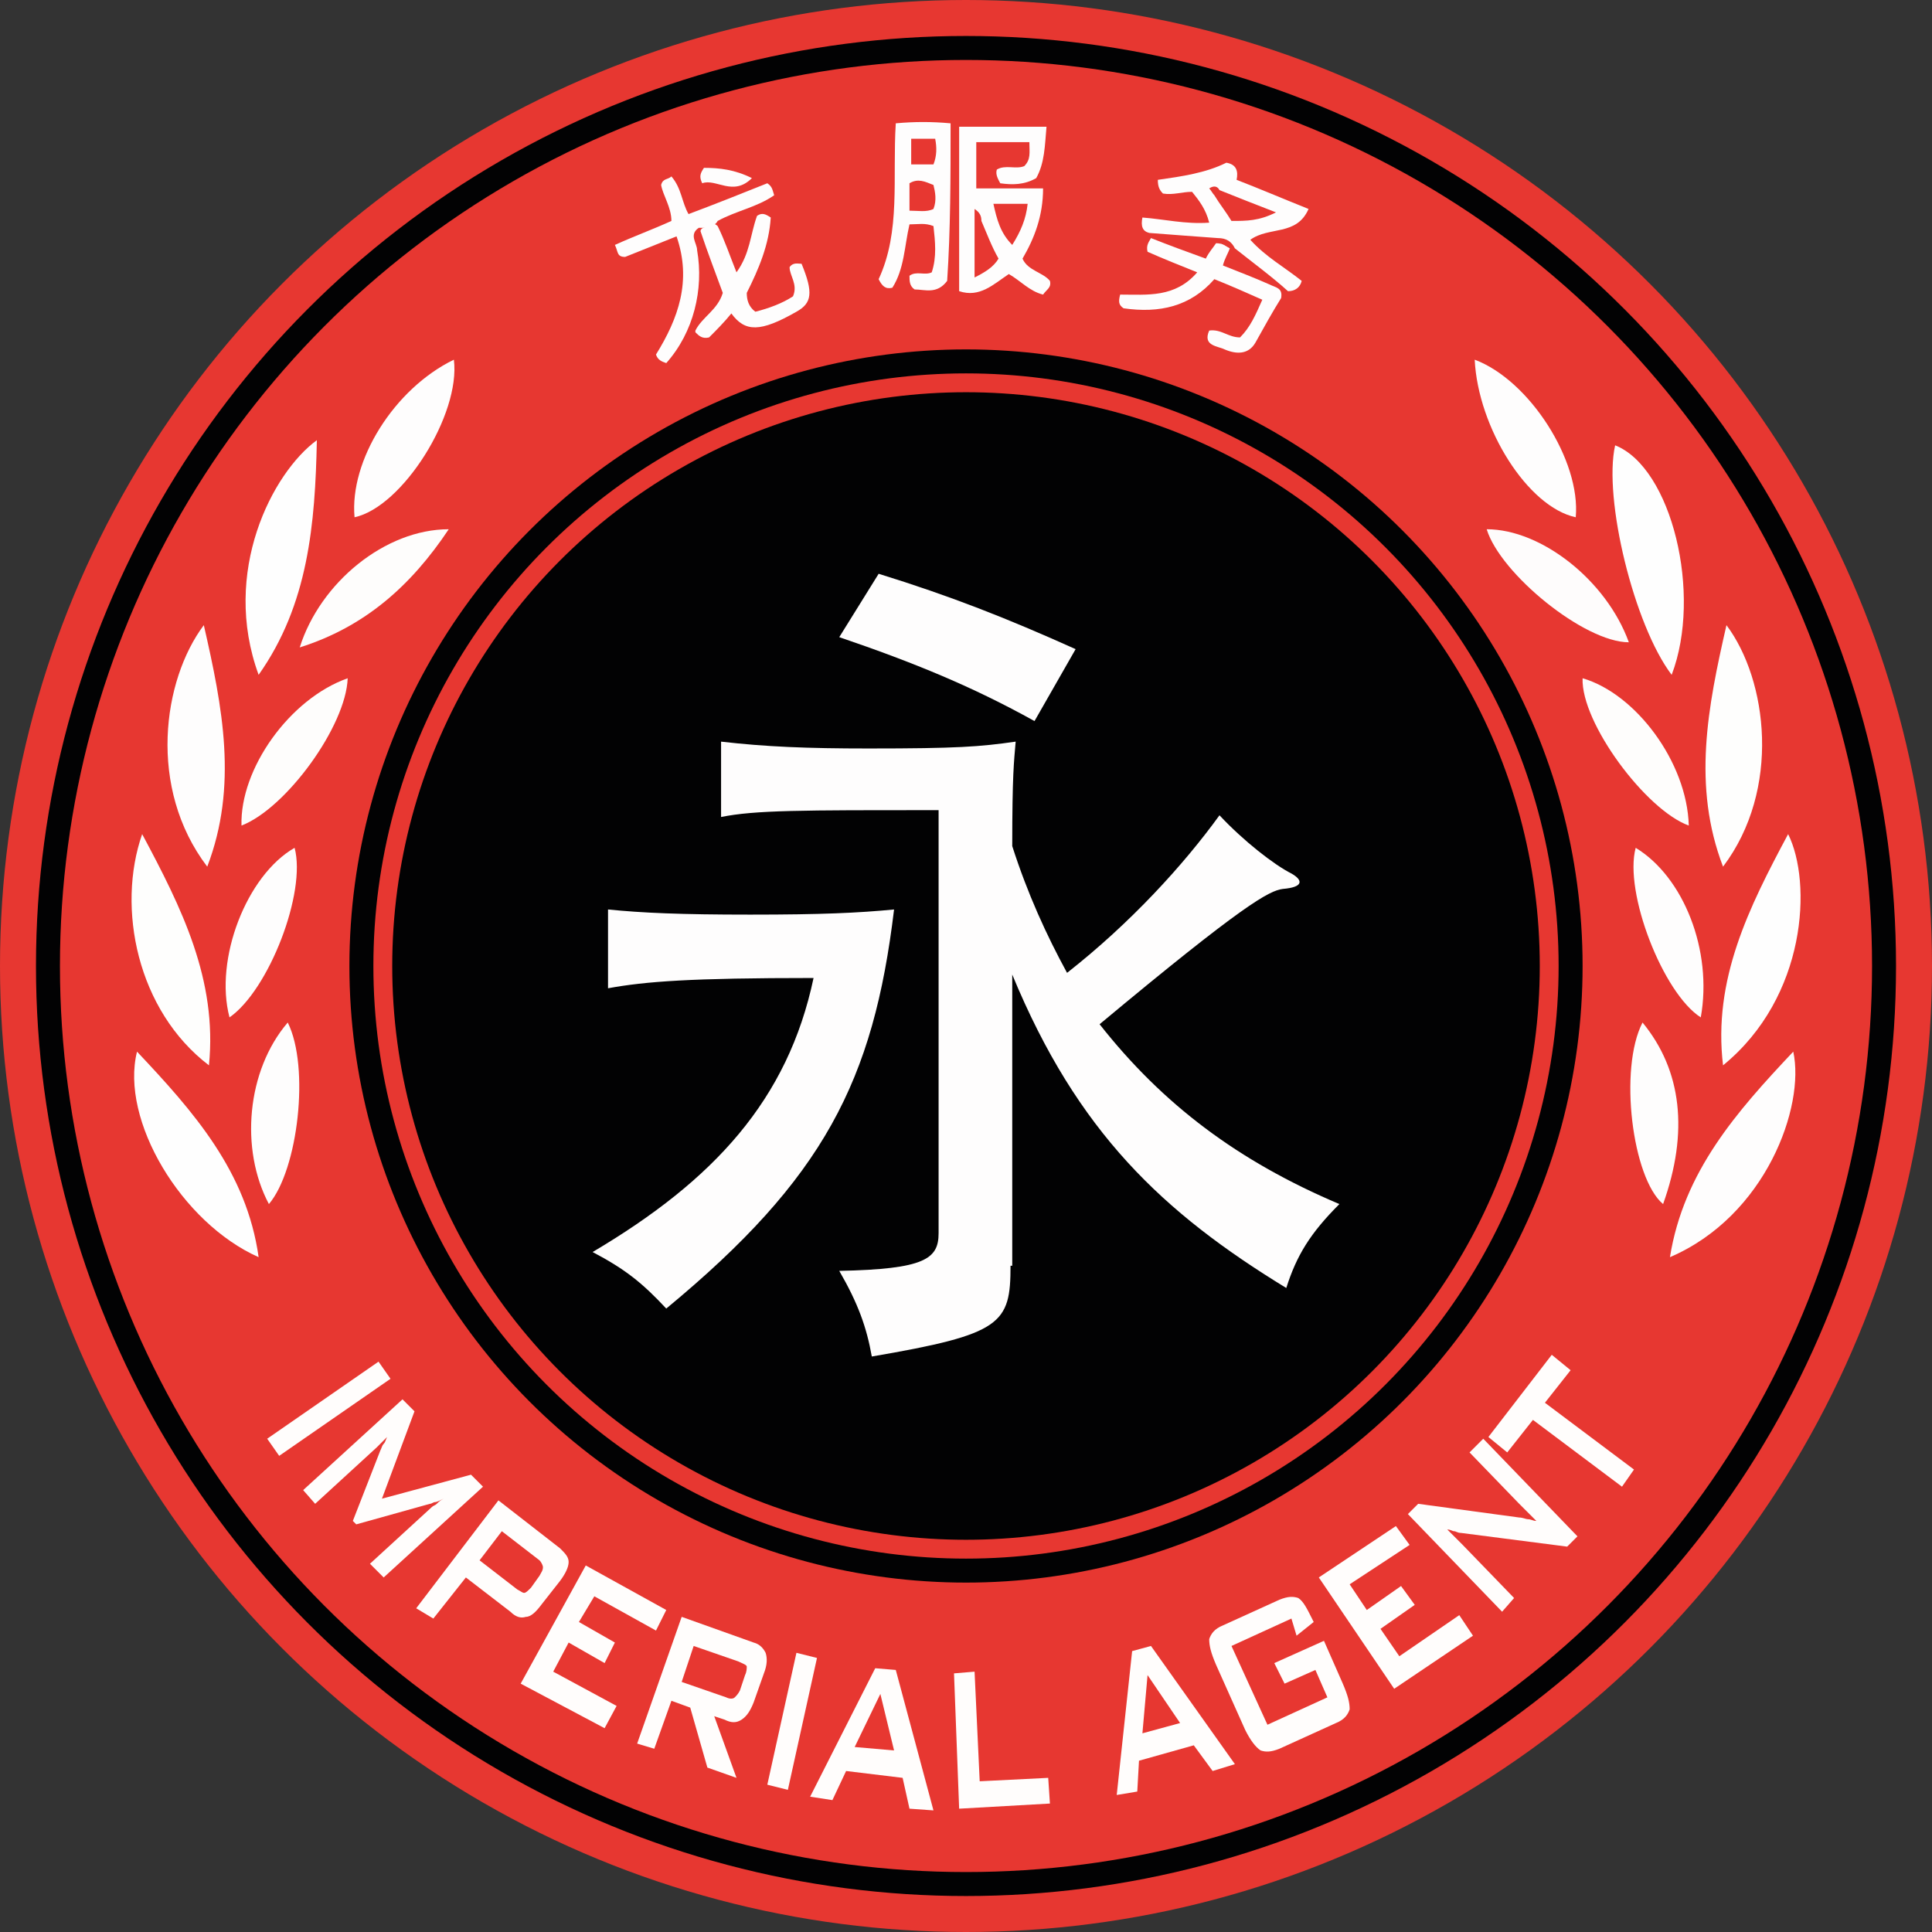 <svg enable-background="new 0 0 112.8 112.8" viewBox="0 0 112.8 112.8" xmlns="http://www.w3.org/2000/svg"><rect x="0" y="0" width="112.8" height="112.8" fill="#333333" stroke="none"/><circle cx="56.4" cy="56.4" fill="#e73731" r="56.4"/><circle cx="56.4" cy="56.4" fill="#020203" r="54.3"/><circle cx="56.4" cy="56.4" fill="#e73731" r="52.9"/><circle cx="56.4" cy="56.4" fill="#020203" r="36"/><circle cx="56.4" cy="56.4" fill="#e73731" r="34.6"/><circle cx="56.4" cy="56.4" fill="#020203" r="33.5"/><g fill="#fffdfc"><path d="m15.6 84 6.5-4.5.7 1-6.5 4.5z"/><path d="m17.7 87 5.8-5.3.7.7-1.9 5.1 5.2-1.4.7.7-5.8 5.3-.8-.8 3.6-3.3c.1-.1.2-.1.3-.2s.2-.2.4-.3c-.2.1-.4.2-.5.2s-.2.1-.3.1l-4.3 1.2-.2-.2 1.6-4.1c.1-.2.1-.3.2-.4s.1-.2.2-.4c-.1.1-.2.2-.3.3s-.2.2-.3.3l-3.6 3.3z"/><path d="m24.3 93.9 4.8-6.3 3.6 2.8c.3.3.5.5.5.8s-.2.7-.5 1.1l-1.1 1.4c-.3.4-.6.7-.9.7-.3.1-.6 0-.9-.3l-2.6-2-1.9 2.4zm7.2-2.8-2.2-1.7-1.3 1.7 2.2 1.7c.2.1.3.2.4.2s.2-.1.4-.3l.5-.7c.1-.2.2-.3.2-.5 0-.1-.1-.3-.2-.4z"/><path d="m30.4 98.3 3.8-6.9 4.7 2.6-.6 1.2-3.6-2-.9 1.5 2.1 1.2-.6 1.2-2.1-1.2-.9 1.7 3.7 2-.7 1.3z"/><path d="m37.2 101.8 2.6-7.4 4.2 1.5c.4.1.6.4.7.6.1.3.1.7-.1 1.2l-.6 1.7c-.2.5-.4.8-.7 1s-.6.2-1 0l-.6-.2 1.3 3.6-1.7-.6-1-3.5-1.1-.4-1 2.8zm5.9-4.8-2.6-.9-.7 2.1 2.6.9c.2.1.4.1.5 0s .2-.2.3-.4l.3-.9c.1-.2.1-.4.1-.5s-.3-.2-.5-.3z"/><path d="m44.8 104.2 1.7-7.7 1.2.3-1.7 7.7z"/><path d="m47.3 104.9 3.8-7.5 1.2.1 2.2 8.2-1.4-.1-.4-1.8-3.3-.4-.8 1.7zm2.6-2.9 2.3.2-.8-3.3z"/><path d="m56 105.6-.3-7.9 1.2-.1.3 6.4 4-.2.1 1.5z"/><path d="m65.2 104.8.9-8.4 1.1-.3 4.9 6.9-1.3.4-1.1-1.5-3.2.9-.1 1.8zm1.5-3.6 2.2-.6-1.9-2.8z"/><path d="m75.4 94.5-3.5 1.6 2.1 4.6 3.5-1.6-.7-1.6-1.8.8-.6-1.2 2.9-1.3 1.1 2.5c.3.7.4 1.1.4 1.5-.1.3-.3.6-.8.8l-3.3 1.5c-.5.2-.8.2-1.1.1-.3-.2-.6-.6-.9-1.2l-1.7-3.8c-.3-.7-.4-1.1-.4-1.5.1-.3.3-.6.8-.8l3.3-1.5c.5-.2.8-.2 1.1-.1.3.2.5.6.8 1.2l.1.2-1 .8z"/><path d="m81.4 98.6-4.4-6.5 4.5-3 .8 1.1-3.5 2.3 1 1.5 2-1.4.8 1.1-2 1.4 1.1 1.6 3.5-2.4.8 1.2z"/><path d="m87.7 94.1-5.5-5.7.6-.6 5.9.8c.2 0 .4.1.5.1.2 0 .3.1.5.1-.3-.3-.5-.5-.7-.7-.1-.1-.2-.2-.3-.3l-2.9-3 .8-.8 5.5 5.7-.6.6-6.2-.8c-.2 0-.3-.1-.4-.1s-.2-.1-.4-.1l.5.5s.3.3.4.4l3 3.1z"/><path d="m90.2 81.9 5.2 3.9-.7 1-5.2-3.9-1.5 1.9-1.1-.9 3.7-4.8 1.1.9z"/></g><path d="m15.1 39.4c-2.2-6 .8-11.8 3.4-13.7-.1 4.9-.5 9.6-3.4 13.7z" fill="#fefefe"/><path d="m12.1 50.6c-3.5-4.6-2.6-10.9-.2-14.1 1.1 4.8 2 9.4.2 14.1z" fill="#fefdfd"/><path d="m12.2 62.2c-4.2-3.2-5.4-9.2-3.9-13.5 2.3 4.3 4.4 8.5 3.9 13.5z" fill="#fefefd"/><path d="m8 61.4c3.3 3.5 6.4 7 7.1 12-4.5-2-8.1-8-7.1-12z" fill="#fefefe"/><path d="m20.7 30.2c-.3-3.3 2.3-7.5 5.8-9.2.4 3.2-3 8.6-5.8 9.2z" fill="#fefdfd"/><path d="m26.2 30.9c-2.2 3.3-4.9 5.7-8.7 6.9 1.2-3.8 5-6.9 8.7-6.9z" fill="#fefdfc"/><path d="m17.2 49.5c.7 2.6-1.5 8.3-3.8 9.9-.9-3.4 1-8.3 3.8-9.9z" fill="#fefdfd"/><path d="m16.8 59.7c1.3 2.6.6 8.6-1.1 10.6-1.7-3.2-1.3-7.8 1.1-10.6z" fill="#fefdfd"/><path d="m20.3 39.6c-.1 2.8-3.6 7.6-6.2 8.6-.1-3.3 2.8-7.4 6.2-8.6z" fill="#fefdfc"/><path d="m97.6 39.4c-2.2-2.9-4-10.3-3.3-13.4 3.3 1.3 5.1 8.7 3.3 13.4z" fill="#fefefe"/><path d="m100.8 36.5c2.4 3.2 3.2 9.6-.2 14.1-1.8-4.7-.9-9.3.2-14.1z" fill="#fefefd"/><path d="m104.4 48.7c1.4 2.8 1.1 9.5-3.8 13.5-.6-5 1.5-9.2 3.8-13.5z" fill="#fefefe"/><path d="m97.5 73.4c.8-5 3.9-8.5 7.2-12 .7 3.2-1.6 9.6-7.2 12z" fill="#fefdfd"/><path d="m86.1 21c3.2 1.2 6.2 5.9 5.9 9.2-2.8-.6-5.7-5.2-5.9-9.2z" fill="#fefdfd"/><path d="m86.8 30.9c3.2 0 7 3 8.3 6.6-2.6 0-7.5-4-8.3-6.6z" fill="#fefcfc"/><path d="m95.5 49.5c2.8 1.7 4.5 6 3.8 9.9-2.2-1.4-4.5-7.3-3.8-9.9z" fill="#fefdfd"/><path d="m92.4 39.6c3.1.9 6.1 4.9 6.2 8.6-2.5-.9-6.3-6-6.2-8.6z" fill="#fefdfc"/><path d="m95.9 59.7c2.3 2.8 2.7 6.4 1.2 10.6-1.8-1.5-2.6-7.9-1.2-10.6z" fill="#fefdfd"/><path d="m40.8 13.3c-.6.4-.1.9-.1 1.3.4 2.3-.2 4.8-1.8 6.6-.3-.1-.5-.2-.6-.5 1.3-2.1 2.1-4.3 1.2-6.9-1 .4-2 .8-3 1.2-.5 0-.4-.3-.6-.7 1.1-.5 2.2-.9 3.3-1.4 0-.8-.5-1.5-.6-2.1.1-.4.4-.3.6-.5.6.7.6 1.5 1 2.2 1.6-.6 3.1-1.2 4.6-1.8.3.2.3.4.4.7-1 .7-2.2.9-3.3 1.5-.1.2-.3.3-.5.3-.1 0-.2.1-.2.1-.1 0-.3 0-.4 0z" fill="#fefdfd"/><path d="m41.9 13.2c.4.8.7 1.7 1.1 2.7.8-1.1.8-2.2 1.2-3.3.3-.2.5-.1.8.1-.1 1.6-.7 3-1.4 4.4 0 .4.1.8.5 1.1.8-.2 1.6-.5 2.2-.9.3-.7-.2-1.2-.2-1.7.2-.3.5-.2.7-.2.7 1.7.6 2.3-.3 2.8-2.1 1.2-3 1.2-3.8.1-.4.5-.9 1-1.3 1.4-.4.1-.6-.1-.8-.3v-.1c.4-.8 1.3-1.2 1.6-2.2-.4-1.1-.9-2.4-1.3-3.6 0-.1.1-.2.2-.2.4-.3.6-.3.8-.1z" fill="#fefdfd"/><path d="m41 10.7c-.2-.4-.1-.6.1-.9.9 0 1.8.1 2.8.6-1.1 1.1-2.1 0-2.9.3z" fill="#fefdfd"/><path d="m61.3 16.4c-.4-.5-1.3-.6-1.6-1.3.7-1.2 1.2-2.5 1.2-4.1-1.3 0-2.6 0-3.9 0 0-1 0-1.8 0-2.7h3.1c0 .6.1 1-.3 1.4-.5.2-1.1-.1-1.6.2-.1.3.1.6.2.8.7.1 1.4.1 2.1-.3.5-.9.5-1.9.6-3-1.7 0-3.4 0-5.1 0v9.6c1.2.4 2-.4 2.9-1 .7.4 1.2 1 2 1.2.2-.3.5-.4.4-.8zm-4.4-.2c0-1.2 0-2.2 0-3.2 0-.2 0-.5 0-.8.3.2.4.4.4.7.3.7.6 1.5 1 2.2-.3.5-.8.8-1.4 1.1zm1.1-4.3h2c-.1.9-.4 1.6-.9 2.4-.7-.7-.9-1.5-1.1-2.4z" fill="#fefdfd"/><path d="m52.3 7.2c-.2 3.2.3 6.3-1 9.1.2.4.4.6.8.5.7-1.1.7-2.4 1-3.7.5 0 .9-.1 1.4.1.1.9.2 1.8-.1 2.7-.4.2-.9-.1-1.3.2 0 .3 0 .6.3.8.6 0 1.3.3 1.9-.5.2-3 .2-6.1.2-9.2-1.1-.1-2.1-.1-3.2 0zm2.2 5c-.4.2-.9.1-1.4.1 0-.6 0-1.1 0-1.6.5-.3.9-.1 1.4.1.1.4.2.9 0 1.4zm0-2.6c-.4 0-.9 0-1.3 0 0-.5 0-.9 0-1.5h1.4c.1.5.1 1-.1 1.5z" fill="#fefdfd"/><path d="m74.8 17.4c.1-.6-.3-.6-.7-.8-.9-.4-1.7-.7-2.7-1.1.1-.4.3-.7.4-1-.2-.1-.4-.3-.8-.3-.2.3-.4.5-.6.9-1.1-.4-2.2-.8-3.2-1.2-.1.2-.3.4-.2.8.9.4 1.9.8 2.9 1.2-1.3 1.5-2.9 1.3-4.5 1.3-.1.4-.1.6.2.8 2.1.3 3.9-.1 5.3-1.7 1 .4 1.9.8 2.8 1.2-.4.9-.7 1.6-1.3 2.2-.7 0-1.1-.5-1.8-.4-.4.9.5.9.9 1.1.7.3 1.4.3 1.8-.4.5-.9 1-1.8 1.5-2.6z" fill="#fefdfd"/><path d="m76.4 12.2c-1.5-.6-2.9-1.2-4.2-1.7.1-.5 0-.9-.6-1-1.2.6-2.6.8-4 1 0 .4.1.6.3.8.6.1 1.1-.1 1.7-.1.4.5.8 1 1 1.8-1.4.1-2.6-.2-3.9-.3-.1.5 0 .8.4.9 1.3.1 2.6.2 4 .3.5 0 .8.2 1 .6 1 .8 2.1 1.6 3.1 2.5.4 0 .7-.2.8-.6-1-.8-2.1-1.4-3-2.4 1.1-.8 2.7-.2 3.4-1.8zm-4.5.7c-.3-.5-.7-1-1-1.5-.1-.1-.2-.3-.3-.4.3-.2.5-.1.6.1 1 .4 2 .8 3.3 1.3-1 .5-1.7.5-2.6.5z" fill="#fefdfd"/><path d="m71.2 14.2c.2.1.4.2.5.3-.1-.1-.2-.2-.5-.3z" fill="#fefdfd"/><path d="m38.9 76.4c-1.4-1.5-2.4-2.3-4.3-3.3 7.1-4.2 11.4-8.9 12.9-16-7.2 0-9.8.2-12 .6v-4.6c2 .2 4.2.3 8.3.3 4.2 0 6.3-.1 8.4-.3-1.2 10-4.1 15.7-13.3 23.3zm20.1-2.5c0 3.4-.5 4-8.1 5.3-.3-1.7-.8-3.1-1.9-5 5-.1 5.8-.7 5.8-2.2v-24.7c-8.1 0-10.7 0-12.7.4v-4.4c2.6.3 5 .4 8.6.4 5.2 0 6.5-.1 8.6-.4-.1 1.2-.2 1.9-.2 6.1.9 2.8 2 5.2 3.2 7.4 3.7-2.9 6.8-6.3 8.9-9.2 1.4 1.5 3.2 2.9 4.2 3.4.7.4.7.8-.5.9-.8.1-2.3.9-10.7 7.9 3.7 4.7 8.1 8 14 10.5-1.7 1.7-2.5 3-3.1 4.9-7.2-4.4-12.2-9.1-16-18.3v17zm1.4-31.8c-3.6-2-7-3.4-11.4-4.9l2.3-3.7c4.2 1.3 7.5 2.6 11.5 4.4z" fill="#fefdfd"/></svg>